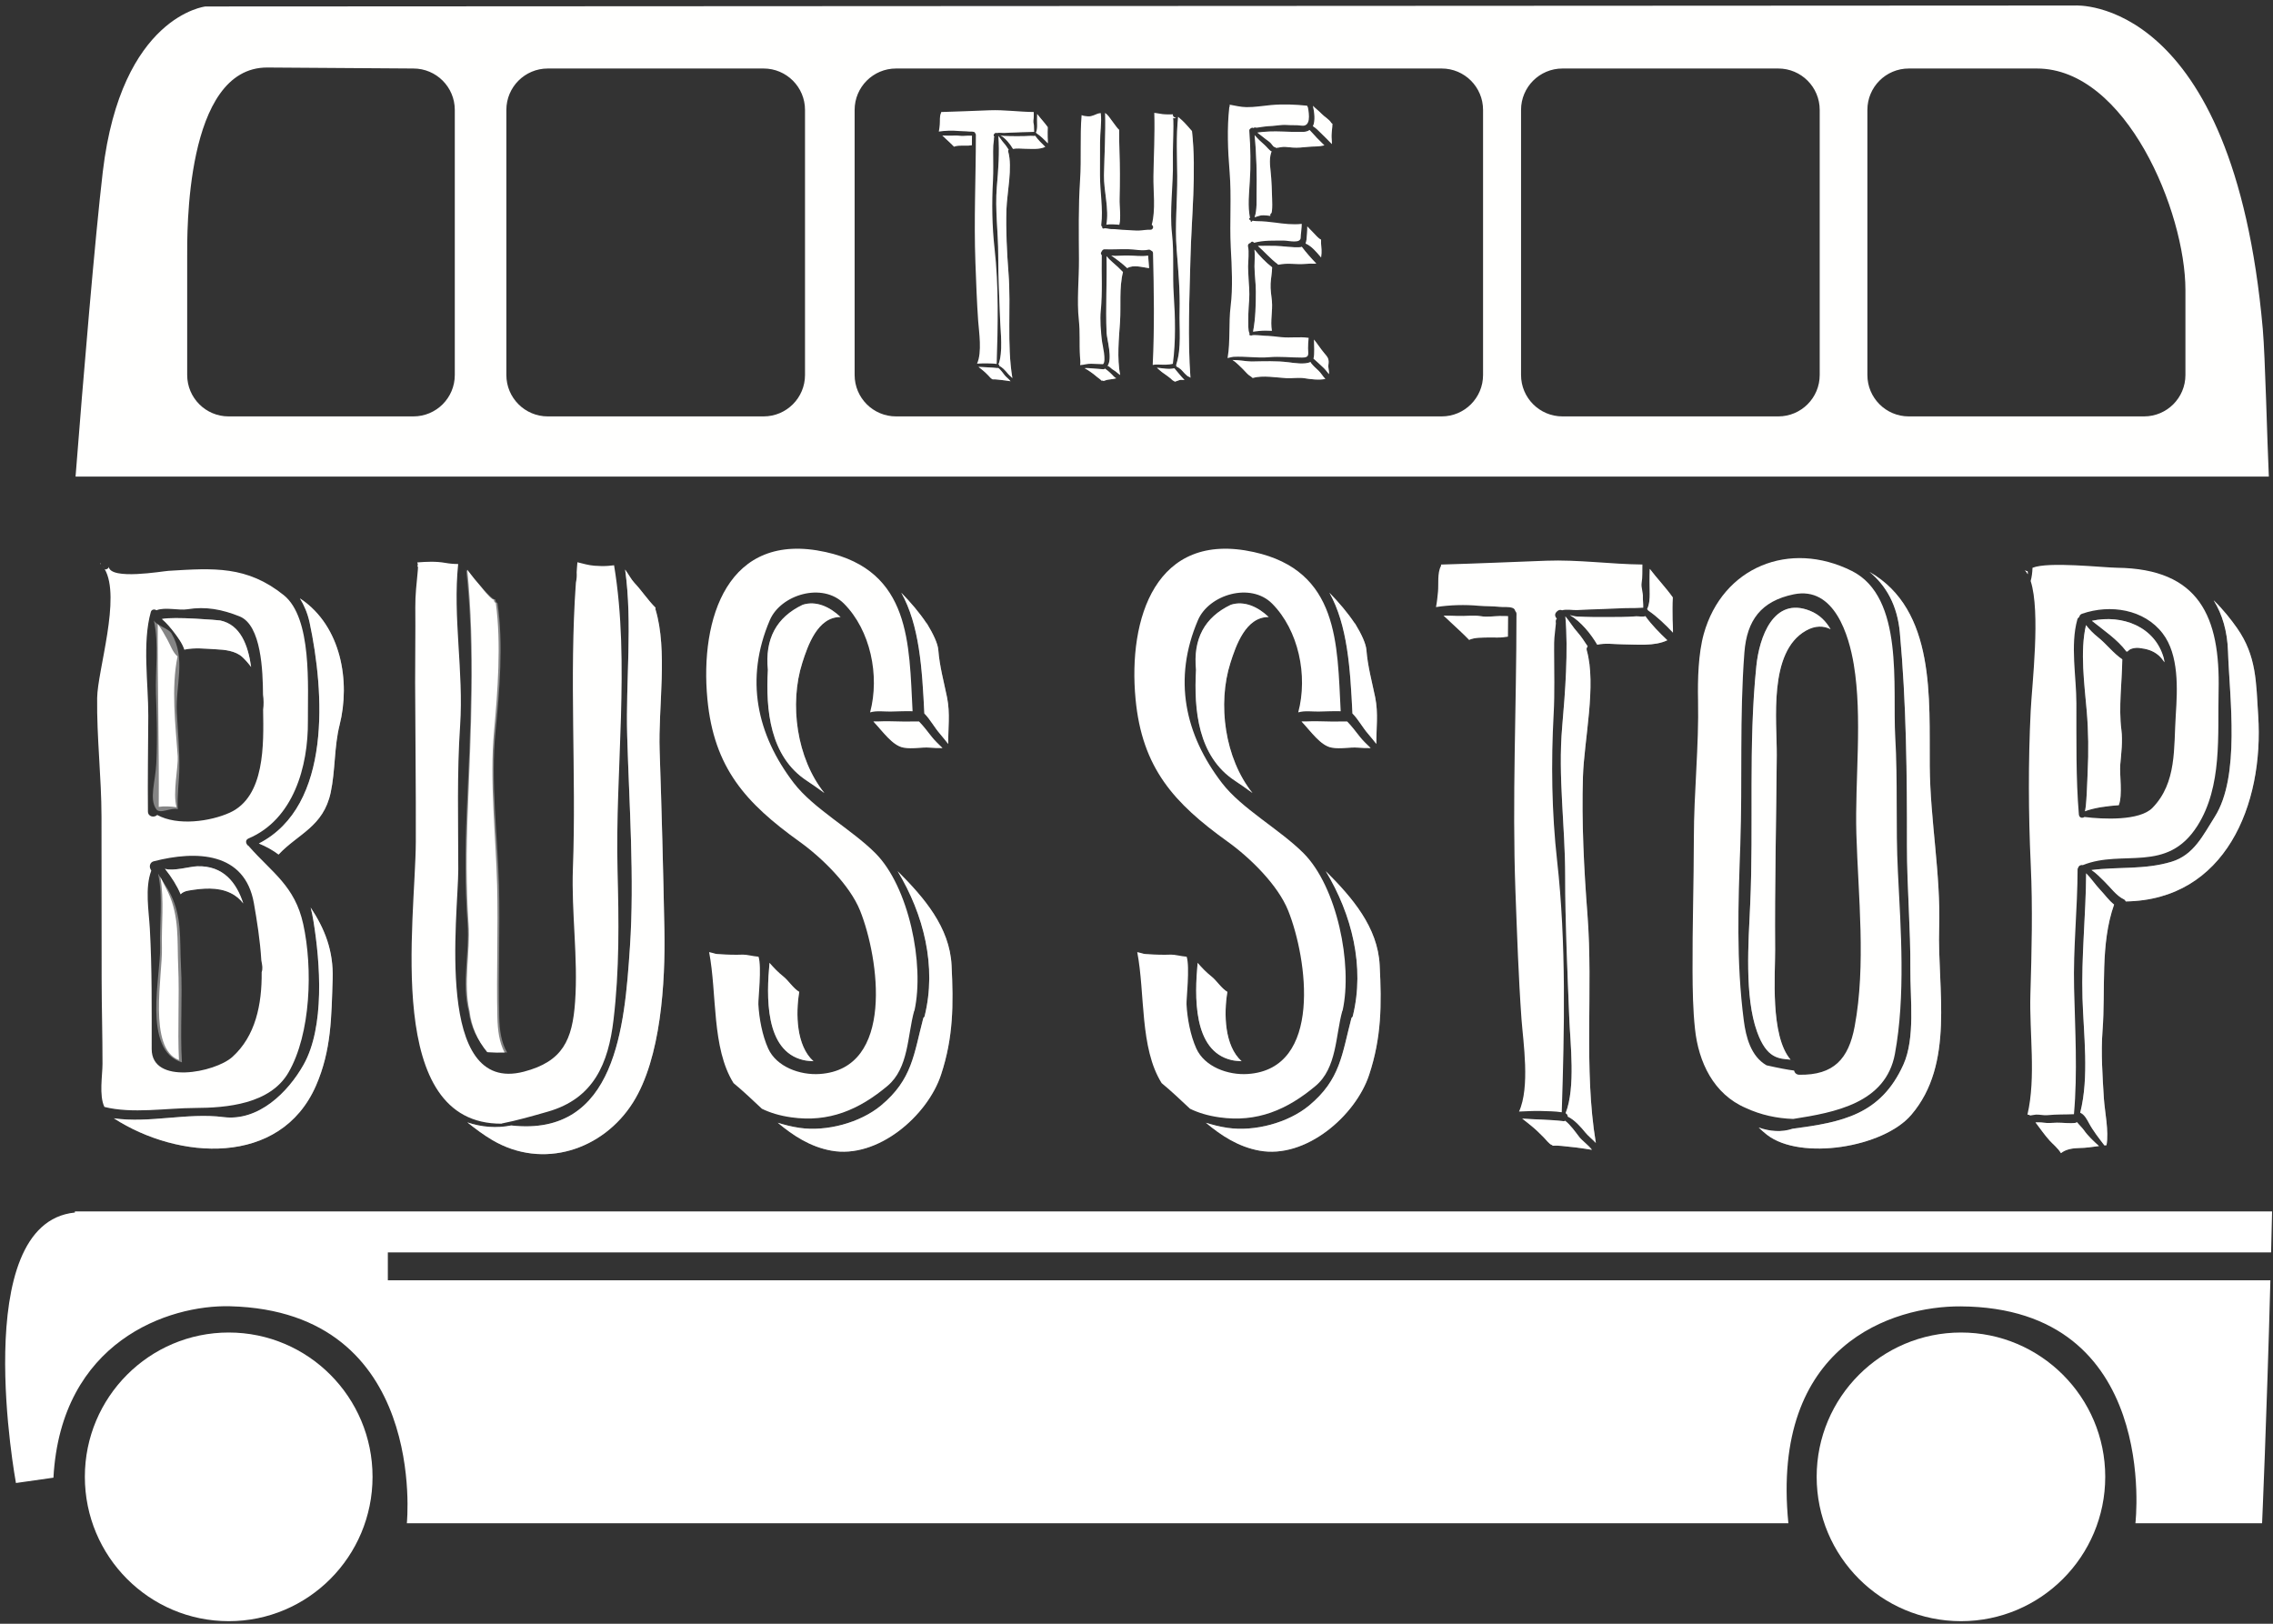 <?xml version="1.0" encoding="UTF-8"?>
<svg width="245px" height="175px" viewBox="0 0 245 175" version="1.1" xmlns="http://www.w3.org/2000/svg" xmlns:xlink="http://www.w3.org/1999/xlink">
    <rect x="0" y="0" width="245" height="175" fill="#333333" stroke="none"/>
    <!-- Generator: Sketch 50.2 (55047) - http://www.bohemiancoding.com/sketch -->
    <title>Group</title>
    <desc>Created with Sketch.</desc>
    <defs></defs>
    <g id="Page-1" stroke="none" stroke-width="1" fill="none" fill-rule="evenodd">
        <g id="The-Bus-Stop,-White-Bus" transform="translate(-107, -65)">
            <g id="Group" transform="translate(107, 65)">
                <path d="M244.719,137.981 C244.317,153.021 243.824,164.168 243.824,164.168 L230.17,164.168 C230.17,164.168 232.91,140.91 211.311,140.796 C204.075,140.758 190.841,144.867 192.764,164.168 L43.853,164.168 C43.853,164.168 46.169,141.331 24.8,140.783 C18.169,140.612 6.569,144.553 5.76,159.258 L1.719,159.832 C1.719,159.832 -3.471,131.833 8.071,130.681 L8.071,130.565 L244.901,130.565 C244.867,132.064 244.833,133.534 244.796,134.981 L41.805,134.981 L41.805,137.981 L244.719,137.981 Z" id="Combined-Shape" fill="#FFFFFF"></path>
                <path d="M127.278,61.589 C127.271,61.592 127.258,61.596 127.251,61.596 C127.266,61.615 127.283,61.629 127.297,61.651 C127.295,61.629 127.271,61.612 127.278,61.589" id="Fill-5" fill="#C0AEC2"></path>
                <path d="M127.321,61.209 C127.291,61.195 127.258,61.199 127.228,61.174 C127.262,61.209 127.291,61.251 127.321,61.287 C127.321,61.261 127.316,61.235 127.321,61.209" id="Fill-6" fill="#C0AEC2"></path>
                <path d="M19.505,104.071 C19.35,101.174 19.689,98.584 18.106,95.859 C17.775,95.299 17.373,94.733 17.034,94.148 C17.598,96.69 17.174,99.551 17.257,102.052 C17.361,105.012 15.276,113.217 19.61,114.496 C19.397,111.011 19.696,107.565 19.505,104.071" id="Fill-8" fill="#FFFFFF" opacity="0.4"></path>
                <path d="M19.057,76.79 C18.903,73.893 20.076,71.002 18.493,68.277 C18.162,67.716 16.925,67.452 16.586,66.868 C17.15,69.41 16.727,72.271 16.811,74.772 C16.862,76.242 16.994,79.394 16.847,82.31 C16.747,84.255 16.057,86.122 16.847,87.216 C17.255,87.783 18.418,86.996 19.163,87.216 C19.073,85.732 19.314,84.243 19.332,82.766 C19.355,80.773 19.167,78.795 19.057,76.79" id="Fill-9" fill="#FFFFFF" opacity="0.4"></path>
                <path d="M235.561,40.415 C235.561,42.88 233.564,44.878 231.1,44.878 L205.741,44.878 C203.276,44.878 201.28,42.88 201.28,40.415 L201.28,11.846 C201.28,9.381 203.276,7.384 205.741,7.384 L219.55,7.384 C229.165,7.384 235.561,22.833 235.561,31.258 L235.561,40.415 Z M196.141,40.415 C196.141,42.88 194.142,44.878 191.679,44.878 L168.411,44.878 C165.949,44.878 163.949,42.88 163.949,40.415 L163.949,11.846 C163.949,9.381 165.949,7.384 168.411,7.384 L191.679,7.384 C194.142,7.384 196.141,9.381 196.141,11.846 L196.141,40.415 Z M159.854,40.415 C159.854,42.88 157.858,44.878 155.396,44.878 L96.58,44.878 C94.117,44.878 92.118,42.88 92.118,40.415 L92.118,11.846 C92.118,9.381 94.117,7.384 96.58,7.384 L155.396,7.384 C157.858,7.384 159.854,9.381 159.854,11.846 L159.854,40.415 Z M86.77,40.415 C86.77,42.88 84.771,44.878 82.308,44.878 L59.041,44.878 C56.578,44.878 54.579,42.88 54.579,40.415 L54.579,11.846 C54.579,9.381 56.578,7.384 59.041,7.384 L82.308,7.384 C84.771,7.384 86.77,9.381 86.77,11.846 L86.77,40.415 Z M49.021,40.415 C49.021,42.88 47.025,44.878 44.561,44.878 L24.636,44.878 C22.175,44.878 20.176,42.88 20.176,40.415 L20.176,27.741 C20.176,25.277 19.896,7.213 28.836,7.277 L44.561,7.384 C47.025,7.384 49.021,9.381 49.021,11.846 L49.021,40.415 Z M243.899,35.457 C240.71,-0.531 223.678,0.594 223.678,0.594 L22.146,0.697 C22.146,0.697 13.076,1.69 11.08,18.507 C10.269,25.367 8.944,41.043 8.144,51.366 L244.552,51.366 C244.372,47.581 244.161,38.424 243.899,35.457 Z" id="Fill-10" fill="#FFFFFE"></path>
                <path d="M40.155,159.161 C40.155,167.756 33.217,174.723 24.656,174.723 C16.088,174.723 9.146,167.756 9.146,159.161 C9.146,150.583 16.088,143.613 24.656,143.613 C33.217,143.613 40.155,150.583 40.155,159.161" id="Fill-11" fill="#FFFFFF"></path>
                <path d="M226.917,159.161 C226.917,167.756 219.951,174.723 211.373,174.723 C202.779,174.723 195.813,167.756 195.813,159.161 C195.813,150.583 202.779,143.613 211.373,143.613 C219.951,143.613 226.917,150.583 226.917,159.161" id="Fill-12" fill="#FFFFFF"></path>
                <path d="M18.783,68.177 C19.166,68.684 19.664,69.356 19.87,70.014 C21,69.774 22.117,69.92 23.284,69.978 C24.217,70.019 25.395,70.141 26.122,70.817 C26.473,71.143 26.786,71.508 27.068,71.887 C26.745,69.542 25.922,67.332 23.74,66.871 C23.569,66.837 18.674,66.427 17.453,66.715 C17.957,67.143 18.397,67.674 18.783,68.177" id="Fill-14" fill="#FFFFFF" opacity="0.4"></path>
                <path d="M32.722,114.749 C31.044,117.724 27.875,120.875 24.079,120.396 C20.193,119.898 16.116,121.08 12.271,120.526 C19.211,125.015 30.213,125.778 34.057,117.013 C35.732,113.179 35.719,109.576 35.856,105.515 C35.958,102.444 34.988,100.081 33.486,97.811 C33.607,98.291 33.711,98.782 33.791,99.298 C34.516,103.744 35.026,110.652 32.722,114.749" id="Fill-15" fill="#FFFFFF" opacity="0.4"></path>
                <path d="M21.259,93.363 C20.427,93.391 18.674,93.925 17.781,93.633 C18.534,94.584 19.086,95.473 19.469,96.382 C19.644,96.195 19.911,96.051 20.338,95.98 C21.812,95.731 23.45,95.573 24.836,96.239 C25.459,96.541 25.887,96.928 26.222,97.367 C25.495,95.135 24.085,93.276 21.259,93.363" id="Fill-16" fill="#FFFFFF" opacity="0.4"></path>
                <path d="M27.903,90.908 C28.699,91.236 29.409,91.629 30.025,92.098 C32.144,89.842 34.851,89.111 35.646,85.411 C36.151,83.046 36.013,80.481 36.602,78.15 C37.788,73.449 36.781,67.518 32.455,64.574 C32.413,64.545 32.373,64.519 32.33,64.493 C32.786,65.243 33.158,66.093 33.376,67.114 C34.943,74.47 35.829,86.839 27.903,90.908" id="Fill-17" fill="#FFFFFF" opacity="0.4"></path>
                <path d="M11.277,61.325 C11.324,61.351 11.366,61.383 11.42,61.366 C11.456,61.349 11.496,61.336 11.529,61.325 C11.628,61.286 11.731,61.195 11.722,61.08 C11.895,62.549 17.497,61.563 18.15,61.523 C23.055,61.221 26.614,60.965 30.577,64.134 C33.669,66.609 33.158,74.053 33.188,77.705 C33.23,82.623 31.627,88.313 26.786,90.367 C26.357,90.545 26.514,91.044 26.847,91.212 C26.856,91.226 26.856,91.245 26.867,91.256 C29.33,94.049 31.788,95.492 32.685,99.599 C33.727,104.341 33.512,111.411 31.098,115.583 C29.117,119.004 24.427,119.401 21.021,119.413 C17.94,119.42 14.252,120.056 11.254,119.301 C10.661,118.083 11.048,115.863 11.048,114.663 C11.051,111.616 10.959,108.566 10.955,105.513 C10.949,99.683 10.946,93.857 10.94,88.026 C10.935,83.757 10.417,79.477 10.472,75.224 C10.51,72.264 13.076,64.37 11.277,61.325 Z M10.879,60.737 C10.875,60.764 10.879,60.79 10.879,60.819 C10.848,60.781 10.82,60.737 10.787,60.703 C10.817,60.729 10.848,60.723 10.879,60.737 Z M11.174,61.121 C11.167,61.145 11.19,61.161 11.194,61.182 C11.18,61.161 11.159,61.15 11.146,61.128 C11.153,61.126 11.167,61.125 11.174,61.121 Z M32.455,64.574 C36.781,67.518 37.788,73.449 36.602,78.15 C36.013,80.481 36.151,83.046 35.646,85.411 C34.851,89.111 32.144,89.842 30.025,92.098 C29.409,91.629 28.699,91.236 27.903,90.908 C35.829,86.839 34.943,74.47 33.376,67.114 C33.158,66.093 32.786,65.243 32.33,64.493 C32.373,64.519 32.413,64.545 32.455,64.574 Z M35.856,105.515 C35.719,109.576 35.732,113.179 34.057,117.013 C30.213,125.778 19.211,125.015 12.271,120.526 C16.116,121.08 20.193,119.898 24.079,120.396 C27.875,120.875 31.044,117.724 32.722,114.749 C35.026,110.652 34.516,103.744 33.791,99.298 C33.711,98.782 33.607,98.291 33.486,97.811 C34.988,100.081 35.958,102.444 35.856,105.515 Z M24.836,96.239 C23.45,95.573 21.812,95.731 20.338,95.98 C19.911,96.051 19.644,96.195 19.469,96.382 C19.086,95.473 18.534,94.584 17.781,93.633 C18.674,93.925 20.427,93.391 21.259,93.363 C24.085,93.276 25.495,95.135 26.222,97.367 C25.887,96.928 25.459,96.541 24.836,96.239 Z M17.453,102.171 C17.388,99.745 17.719,96.969 17.28,94.503 C17.543,95.07 17.858,95.619 18.116,96.163 C19.352,98.806 19.086,101.318 19.207,104.129 C19.356,107.518 19.123,110.863 19.289,114.243 C15.909,113.003 17.534,105.043 17.453,102.171 Z M16.221,93.67 C16.25,93.727 16.28,93.779 16.306,93.835 C15.604,95.707 16.041,98.162 16.149,100.069 C16.393,104.39 16.347,108.737 16.35,113.064 C16.353,116.958 23.171,115.587 25.031,113.926 C27.545,111.672 28.24,108.253 28.204,104.779 C28.338,104.378 28.272,104.061 28.167,103.508 C28.038,101.324 27.687,99.186 27.367,97.346 C26.39,91.799 21.147,91.649 16.566,92.827 C16.188,92.922 16.056,93.344 16.221,93.67 Z M18.049,68.953 C18.393,69.57 18.597,70.278 19.136,70.749 C18.438,74.156 18.916,78.098 19.157,81.526 C19.233,82.566 18.598,85.508 19.03,86.994 C18.382,86.916 17.678,86.864 17.109,86.962 C17.158,80.391 16.979,73.811 17.004,67.243 C17.408,67.779 17.748,68.414 18.049,68.953 Z M23.74,66.871 C25.922,67.332 26.745,69.542 27.068,71.887 C26.786,71.508 26.473,71.143 26.122,70.817 C25.395,70.141 24.217,70.019 23.284,69.978 C22.117,69.92 21,69.774 19.87,70.014 C19.664,69.356 19.166,68.684 18.783,68.177 C18.397,67.674 17.957,67.143 17.453,66.715 C18.674,66.427 23.569,66.837 23.74,66.871 Z M16.945,87.833 C19.138,89.037 22.658,88.537 24.76,87.589 C28.578,85.857 28.42,80.224 28.36,76.485 C28.436,75.942 28.425,75.404 28.348,74.877 C28.333,72.346 28.173,67.374 25.825,66.433 C23.94,65.679 22.184,65.339 20.193,65.665 C19.301,65.815 17.785,65.398 16.859,65.773 C16.668,65.63 16.341,65.664 16.26,65.946 C15.32,69.266 15.995,73.683 15.984,77.133 C15.967,80.574 15.911,84.004 15.945,87.457 C15.951,88.038 16.633,88.151 16.945,87.833 Z" id="Fill-20" fill="#FFFFFE"></path>
                <path d="M204.78,68.183 C205.478,75.739 205.559,83.575 205.545,91.161 C205.543,95.613 205.944,100.069 205.912,104.503 C205.889,107.592 206.453,111.871 205.163,114.737 C202.723,120.146 198.56,120.946 193.215,121.652 C192.034,122.049 190.781,121.948 189.562,121.521 C189.869,121.807 190.175,122.087 190.485,122.324 C194.089,125.085 202.978,123.698 206.006,120.16 C210.735,114.635 208.813,106.6 209.016,100.05 C209.198,94.209 208.048,88.411 208.002,82.578 C207.94,75.34 208.674,65.733 201.51,61.639 C203.295,63.111 204.51,65.22 204.78,68.183" id="Fill-21" fill="#FFFFFF" opacity="0.4"></path>
                <path d="M193,114.203 C190.777,111.603 191.355,104.963 191.337,102.375 C191.284,95.396 191.462,88.411 191.512,81.429 C191.542,77.69 190.572,70.29 194.651,67.972 C195.652,67.402 196.573,67.43 197.313,67.814 C196.81,66.956 196.122,66.238 195.086,65.825 C191.169,64.26 189.627,68.664 189.311,71.783 C188.434,80.279 189.037,88.969 188.647,97.5 C188.465,101.503 188.018,107.421 189.391,111.205 C190.436,114.115 191.744,114.091 193,114.203" id="Fill-22" fill="#FFFFFF" opacity="0.4"></path>
                <path d="M199.602,61.534 C205.278,64.372 203.972,74.073 204.283,79.401 C204.569,84.22 204.321,89.087 204.569,93.925 C204.887,100.233 205.402,107.347 204.246,113.592 C203.251,118.903 197.768,119.892 193.286,120.595 C191.518,120.536 189.813,120.169 188.19,119.42 C184.692,117.924 183.079,114.465 182.7,110.907 C182.476,108.855 182.445,106.735 182.434,104.671 C182.411,99.91 182.569,95.125 182.576,90.348 C182.576,85.377 183.133,80.43 183.027,75.455 C182.98,73.228 183.055,70.433 183.646,68.316 C185.672,61.102 192.898,58.181 199.602,61.534 Z M208.002,82.578 C208.048,88.411 209.198,94.209 209.016,100.05 C208.813,106.6 210.735,114.635 206.006,120.16 C202.978,123.698 194.089,125.085 190.485,122.324 C190.175,122.087 189.869,121.807 189.562,121.521 C190.781,121.948 192.034,122.049 193.215,121.652 C198.56,120.946 202.723,120.146 205.163,114.737 C206.453,111.871 205.889,107.592 205.912,104.503 C205.944,100.069 205.543,95.613 205.545,91.161 C205.559,83.575 205.478,75.739 204.78,68.183 C204.51,65.22 203.295,63.111 201.51,61.639 C208.674,65.733 207.94,75.34 208.002,82.578 Z M188.647,97.5 C189.037,88.969 188.434,80.279 189.311,71.783 C189.627,68.664 191.169,64.26 195.086,65.825 C196.122,66.238 196.81,66.956 197.313,67.814 C196.573,67.43 195.652,67.402 194.651,67.972 C190.572,70.29 191.542,77.69 191.512,81.429 C191.462,88.411 191.284,95.396 191.337,102.375 C191.355,104.963 190.777,111.603 193,114.203 C191.744,114.091 190.436,114.115 189.391,111.205 C188.018,107.421 188.465,101.503 188.647,97.5 Z M193.377,115.379 C193.439,115.621 193.622,115.829 193.949,115.832 C197.648,115.882 199.253,114.146 199.911,110.611 C201.144,104.023 200.291,96.531 200.092,89.874 C199.925,84.031 200.77,77.352 199.813,71.61 C199.297,68.525 197.748,63.149 193.34,64.055 C189.826,64.779 188.29,66.845 188.023,70.33 C187.495,77.239 187.823,84.143 187.585,91.046 C187.358,97.457 187.134,103.62 187.961,110.003 C188.188,111.747 188.717,113.848 190.411,114.815 C191.708,115.108 192.696,115.296 193.377,115.379 Z" id="Fill-25" fill="#FFFFFE"></path>
                <path d="M225.478,66.908 C226.765,67.945 228.217,68.902 229.2,70.218 C229.242,70.212 229.28,70.206 229.324,70.211 C229.431,70.109 229.536,70.006 229.635,69.962 C229.886,69.857 230.263,69.795 230.543,69.829 C231.36,69.922 232.054,70.099 232.685,70.644 C232.931,70.861 233.12,71.121 233.307,71.38 C233.272,71.238 233.267,71.081 233.231,70.946 C232.29,67.529 228.755,66.2 225.478,66.908" id="Fill-26" fill="#FFFFFF" opacity="0.4"></path>
                <path d="M218.548,61.563 C218.441,61.553 218.336,61.533 218.237,61.438 C218.358,61.563 218.47,61.713 218.572,61.884 C218.555,61.781 218.555,61.67 218.548,61.563" id="Fill-27" fill="#C0AEC2"></path>
                <path d="M238.72,88.037 C237.476,89.987 236.481,92.15 234.062,92.877 C231.146,93.758 228.322,93.394 225.438,93.77 C225.941,94.1 226.376,94.565 226.79,94.964 C227.409,95.554 228.13,96.562 228.92,96.92 C229.041,96.973 229.088,97.058 229.131,97.152 C239.842,96.994 244.042,86.741 243.402,77.095 C243.172,73.531 243.237,70.707 241.123,67.689 C240.504,66.806 239.618,65.67 238.601,64.697 C239.538,66.203 240.085,68.042 240.152,70.239 C240.314,75.174 241.499,83.666 238.72,88.037" id="Fill-28" fill="#FFFFFF" opacity="0.4"></path>
                <path d="M226.134,68.678 C225.618,68.264 225.211,67.846 224.844,67.371 C224.181,70.15 224.683,73.85 224.922,76.626 C225.108,78.806 225.134,81.051 225.021,83.231 C225.003,83.561 224.894,87.524 224.691,87.44 C224.694,87.44 224.694,87.44 224.694,87.444 C225.795,87.029 227.172,86.868 228.378,86.779 C228.808,85.674 228.447,83.466 228.534,82.438 C228.64,81.198 228.817,79.877 228.656,78.643 C228.345,76.242 228.724,73.531 228.755,71.061 C227.778,70.398 227.061,69.418 226.134,68.678" id="Fill-29" fill="#FFFFFF" opacity="0.4"></path>
                <path d="M224.617,121.801 C224.442,121.552 224.123,121.26 223.88,120.949 C223.827,120.968 223.773,121.008 223.724,121.005 C223.724,121.008 223.728,121.01 223.728,121.018 C223.044,121.105 222.412,120.993 221.723,120.999 C221.244,121.005 220.749,121.074 220.265,120.999 C220.028,120.959 219.717,120.965 219.399,120.965 C219.907,121.627 220.37,122.317 220.937,122.939 C221.256,123.293 221.85,123.769 222.143,124.282 C222.687,123.843 223.447,123.742 224.139,123.728 C224.844,123.722 225.543,123.607 226.243,123.517 C225.655,122.989 225.043,122.417 224.617,121.801" id="Fill-31" fill="#FFFFFF" opacity="0.4"></path>
                <path d="M226.364,95.888 C225.863,95.362 225.396,94.655 224.859,94.121 C224.832,98.612 224.331,103.072 224.465,107.574 C224.58,111.466 225.201,116.074 224.219,119.924 C224.663,120.089 224.965,120.676 225.161,121.043 C225.605,121.87 226.243,122.681 226.83,123.448 C226.905,123.442 226.979,123.424 227.055,123.424 C227.327,121.923 226.862,119.793 226.771,118.387 C226.626,116.038 226.445,113.431 226.626,111.088 C226.968,106.624 226.357,101.775 227.872,97.49 C227.303,97.047 226.827,96.37 226.364,95.888" id="Fill-32" fill="#FFFFFF" opacity="0.4"></path>
                <path d="M239.137,74.462 C239.024,79.232 239.55,84.751 236.854,89.001 C233.559,94.192 228.817,91.497 224.505,93.237 C224.287,93.193 224.073,93.291 223.995,93.528 C223.989,93.546 223.977,93.558 223.974,93.577 C223.97,93.608 223.938,93.62 223.938,93.658 C223.933,97.936 223.454,102.176 223.561,106.467 C223.666,110.951 223.948,115.605 223.545,120.085 C222.59,120.129 221.646,120.089 220.69,120.19 C220.283,120.234 219.86,120.106 219.452,120.129 C219.375,120.129 219.083,120.19 218.818,120.227 C218.813,120.221 218.813,120.212 218.803,120.206 C218.803,120.21 218.8,120.212 218.8,120.212 C218.728,120.146 218.629,120.134 218.532,120.129 C219.475,116.093 218.728,111.308 218.849,107.202 C218.989,102.538 219.107,97.842 218.887,93.18 C218.635,87.7 218.612,82.109 218.881,76.634 C219.02,73.759 219.966,65.958 218.878,62.619 C219.005,62.155 219.063,61.677 219.077,61.195 C220.793,60.499 226.644,61.171 228.191,61.19 C237.077,61.3 239.323,66.494 239.137,74.462 Z M241.123,67.689 C243.237,70.707 243.172,73.531 243.402,77.095 C244.042,86.741 239.842,96.994 229.131,97.152 C229.088,97.058 229.041,96.973 228.92,96.92 C228.13,96.562 227.409,95.554 226.79,94.964 C226.376,94.565 225.941,94.1 225.438,93.77 C228.322,93.394 231.146,93.758 234.062,92.877 C236.481,92.15 237.476,89.987 238.72,88.037 C241.499,83.666 240.314,75.174 240.152,70.239 C240.085,68.042 239.538,66.203 238.601,64.697 C239.618,65.67 240.504,66.806 241.123,67.689 Z M226.626,111.088 C226.445,113.431 226.626,116.038 226.771,118.387 C226.862,119.793 227.327,121.923 227.055,123.424 C226.979,123.424 226.905,123.442 226.83,123.448 C226.243,122.681 225.605,121.87 225.161,121.043 C224.965,120.676 224.663,120.089 224.219,119.924 C225.201,116.074 224.58,111.466 224.465,107.574 C224.331,103.072 224.832,98.612 224.859,94.121 C225.396,94.655 225.863,95.362 226.364,95.888 C226.827,96.37 227.303,97.047 227.872,97.49 C226.357,101.775 226.968,106.624 226.626,111.088 Z M224.139,123.728 C223.447,123.742 222.687,123.843 222.143,124.282 C221.85,123.769 221.256,123.293 220.937,122.939 C220.37,122.317 219.907,121.627 219.399,120.965 C219.717,120.965 220.028,120.959 220.265,120.999 C220.749,121.074 221.244,121.005 221.723,120.999 C222.412,120.993 223.044,121.105 223.728,121.018 C223.728,121.01 223.724,121.008 223.724,121.005 C223.773,121.008 223.827,120.968 223.88,120.949 C224.123,121.26 224.442,121.552 224.617,121.801 C225.043,122.417 225.655,122.989 226.243,123.517 C225.543,123.607 224.844,123.722 224.139,123.728 Z M218.548,61.563 C218.555,61.67 218.555,61.781 218.572,61.884 C218.47,61.713 218.358,61.563 218.237,61.438 C218.336,61.533 218.441,61.553 218.548,61.563 Z M233.231,70.946 C233.267,71.081 233.272,71.238 233.307,71.38 C233.12,71.121 232.931,70.861 232.685,70.644 C232.054,70.099 231.36,69.922 230.543,69.829 C230.263,69.795 229.886,69.857 229.635,69.962 C229.536,70.006 229.431,70.109 229.324,70.211 C229.28,70.206 229.242,70.212 229.2,70.218 C228.217,68.902 226.765,67.945 225.478,66.908 C228.755,66.2 232.29,67.529 233.231,70.946 Z M228.656,78.643 C228.817,79.877 228.64,81.198 228.534,82.438 C228.447,83.466 228.808,85.674 228.378,86.779 C227.172,86.868 225.795,87.029 224.694,87.444 C224.694,87.44 224.694,87.44 224.691,87.44 C224.894,87.524 225.003,83.561 225.021,83.231 C225.134,81.051 225.108,78.806 224.922,76.626 C224.683,73.85 224.181,70.15 224.844,67.371 C225.211,67.846 225.618,68.264 226.134,68.678 C227.061,69.418 227.778,70.398 228.755,71.061 C228.724,73.531 228.345,76.242 228.656,78.643 Z M224.417,66.148 C224.229,66.212 224.15,66.35 224.113,66.5 C224.023,66.561 223.944,66.64 223.911,66.764 C223.134,69.537 223.809,72.941 223.809,75.801 C223.821,79.731 223.746,83.853 224.075,87.773 C224.11,88.164 224.461,88.205 224.679,88.049 C226.65,88.299 230.627,88.488 232.007,87.066 C234.655,84.349 234.286,80.606 234.522,77.031 C234.699,74.282 234.89,70.584 233.104,68.263 C231.115,65.666 227.465,65.095 224.417,66.148 Z" id="Fill-34" fill="#FFFFFE"></path>
                <path d="M96.753,93.891 C99.564,98.558 100.994,104.161 99.657,109.532 C99.636,109.62 99.567,109.651 99.524,109.711 C98.489,113.64 98.345,116.341 94.947,119.159 C92.692,121.02 89.074,121.978 86.188,121.558 C85.324,121.433 84.557,121.232 83.832,121.005 C85.518,122.411 87.342,123.598 89.59,124.008 C94.59,124.935 99.978,120.254 101.432,115.826 C102.763,111.793 102.778,108.286 102.567,104.042 C102.362,99.931 99.605,96.736 96.753,93.891" id="Fill-35" fill="#FFFFFF" opacity="0.4"></path>
                <path d="M101.305,79.072 C101.616,79.434 101.908,79.809 102.206,80.178 C102.185,78.525 102.431,76.888 102.079,75.154 C101.734,73.463 101.268,71.783 101.138,70.054 C101.088,69.379 100.606,68.342 99.913,67.206 C99.899,67.195 99.881,67.191 99.869,67.174 C99.11,66.029 98.162,64.927 97.145,63.879 C99.098,67.369 99.394,72.002 99.632,76.893 C100.266,77.531 100.708,78.389 101.305,79.072" id="Fill-36" fill="#FFFFFF" opacity="0.4"></path>
                <path d="M86.609,114.253 C86.995,114.34 87.333,114.351 87.681,114.374 C85.831,112.711 85.75,109.274 86.148,106.902 C85.487,106.51 84.995,105.678 84.401,105.214 C83.856,104.782 83.391,104.292 82.943,103.775 C82.619,107.288 82.389,113.289 86.609,114.253" id="Fill-38" fill="#FFFFFF" opacity="0.4"></path>
                <path d="M99.06,77.766 C97.953,77.779 96.822,77.779 95.709,77.738 C95.254,77.724 94.682,77.779 94.142,77.762 C95.158,78.831 96.2,80.371 97.396,80.576 C98.376,80.75 99.271,80.506 100.235,80.576 C100.677,80.606 101.138,80.635 101.585,80.62 C101.174,80.22 100.752,79.823 100.412,79.391 C100.021,78.896 99.545,78.258 99.06,77.766" id="Fill-39" fill="#FFFFFF" opacity="0.4"></path>
                <path d="M86.522,65.18 C83.683,66.529 82.433,68.867 82.766,72.189 C82.529,76.479 82.967,81.526 86.972,84.148 C87.579,84.547 88.216,84.998 88.856,85.466 C85.862,81.733 85.061,75.866 86.48,71.424 C87.072,69.568 88.128,66.5 90.573,66.5 C90.585,66.5 90.591,66.503 90.601,66.503 C89.463,65.412 87.973,64.712 86.522,65.18" id="Fill-40" fill="#FFFFFF" opacity="0.4"></path>
                <path d="M101.432,115.826 C99.978,120.254 94.59,124.935 89.59,124.008 C87.342,123.598 85.518,122.411 83.832,121.005 C84.557,121.232 85.324,121.433 86.188,121.558 C89.074,121.978 92.692,121.02 94.947,119.159 C98.345,116.341 98.489,113.64 99.524,109.711 C99.567,109.651 99.636,109.62 99.657,109.532 C100.994,104.161 99.564,98.558 96.753,93.891 C99.605,96.736 102.362,99.931 102.567,104.042 C102.778,108.286 102.763,111.793 101.432,115.826 Z M79.066,116.733 C76.693,112.947 77.297,107.104 76.433,102.613 C76.653,102.671 76.924,102.724 76.97,102.746 C77.16,102.832 77.406,102.817 77.602,102.832 C78.426,102.897 79.25,102.917 80.076,102.885 C80.512,102.876 81.165,103.066 81.761,103.109 C82.122,104.222 81.718,107.715 81.743,108.233 C81.826,109.766 82.162,111.588 82.8,113.003 C83.701,114.987 86.232,115.893 88.347,115.751 C96.467,115.21 94.761,103.297 92.711,98.156 C91.592,95.365 88.555,92.414 86.183,90.716 C80.393,86.558 76.951,82.78 76.246,75.326 C75.432,66.7 78.397,57.159 89,59.497 C98.195,61.523 97.982,69.392 98.364,76.654 C97.575,76.631 96.791,76.673 95.982,76.69 C95.335,76.701 94.469,76.57 93.785,76.779 C94.845,72.792 93.818,67.924 90.971,65.058 C88.648,62.718 84.152,64.085 82.977,66.836 C80.263,73.184 81.557,79.158 85.561,84.387 C87.675,87.149 91.801,89.388 94.354,91.949 C97.963,95.56 99.67,103.93 98.566,108.923 C98.557,108.942 98.538,108.948 98.532,108.966 C97.798,111.64 97.959,115.1 95.66,117.035 C92.606,119.6 89.342,121.005 85.281,120.421 C84.046,120.247 83.009,119.929 82.122,119.497 C81.115,118.552 80.114,117.597 79.066,116.733 Z M82.943,103.775 C83.391,104.292 83.856,104.782 84.401,105.214 C84.995,105.678 85.487,106.51 86.148,106.902 C85.75,109.274 85.831,112.711 87.681,114.374 C87.333,114.351 86.995,114.34 86.609,114.253 C82.389,113.289 82.619,107.288 82.943,103.775 Z M99.869,67.174 C99.881,67.191 99.899,67.195 99.913,67.206 C100.606,68.342 101.088,69.379 101.138,70.054 C101.268,71.783 101.734,73.463 102.079,75.154 C102.431,76.888 102.185,78.525 102.206,80.178 C101.908,79.809 101.616,79.434 101.305,79.072 C100.708,78.389 100.266,77.531 99.632,76.893 C99.394,72.002 99.098,67.369 97.145,63.879 C98.162,64.927 99.11,66.029 99.869,67.174 Z M100.235,80.576 C99.271,80.506 98.376,80.75 97.396,80.576 C96.2,80.371 95.158,78.831 94.142,77.762 C94.682,77.779 95.254,77.724 95.709,77.738 C96.822,77.779 97.953,77.779 99.06,77.766 C99.545,78.258 100.021,78.896 100.412,79.391 C100.752,79.823 101.174,80.22 101.585,80.62 C101.138,80.635 100.677,80.606 100.235,80.576 Z M90.573,66.5 C88.128,66.5 87.072,69.568 86.48,71.424 C85.061,75.866 85.862,81.733 88.856,85.466 C88.216,84.998 87.579,84.547 86.972,84.148 C82.967,81.526 82.529,76.479 82.766,72.189 C82.433,68.867 83.683,66.529 86.522,65.18 C87.973,64.712 89.463,65.412 90.601,66.503 C90.591,66.503 90.585,66.5 90.573,66.5 Z" id="Fill-41" fill="#FFFFFE"></path>
                <path d="M142.901,93.891 C145.709,98.558 147.139,104.161 145.809,109.532 C145.784,109.62 145.715,109.651 145.671,109.711 C144.636,113.64 144.495,116.341 141.095,119.159 C138.838,121.02 135.225,121.978 132.333,121.558 C131.468,121.433 130.704,121.232 129.979,121.005 C131.662,122.411 133.49,123.598 135.734,124.008 C140.734,124.935 146.126,120.254 147.58,115.826 C148.911,111.793 148.93,108.286 148.712,104.042 C148.514,99.931 145.752,96.736 142.901,93.891" id="Fill-42" fill="#FFFFFF" opacity="0.4"></path>
                <path d="M147.449,79.072 C147.764,79.434 148.057,79.809 148.354,80.178 C148.333,78.525 148.581,76.888 148.228,75.154 C147.879,73.463 147.415,71.783 147.282,70.054 C147.232,69.379 146.754,68.342 146.061,67.206 C146.045,67.195 146.026,67.191 146.017,67.174 C145.254,66.029 144.31,64.927 143.293,63.879 C145.242,67.369 145.54,72.002 145.776,76.893 C146.412,77.531 146.855,78.389 147.449,79.072" id="Fill-43" fill="#FFFFFF" opacity="0.4"></path>
                <path d="M132.757,114.253 C133.142,114.34 133.478,114.351 133.829,114.374 C131.979,112.711 131.898,109.274 132.296,106.902 C131.631,106.51 131.146,105.678 130.548,105.214 C130.001,104.782 129.536,104.292 129.088,103.775 C128.768,107.288 128.537,113.289 132.757,114.253" id="Fill-45" fill="#FFFFFF" opacity="0.4"></path>
                <path d="M145.208,77.766 C144.104,77.779 142.966,77.779 141.856,77.738 C141.402,77.724 140.827,77.779 140.292,77.762 C141.307,78.831 142.344,80.371 143.545,80.576 C144.524,80.75 145.423,80.506 146.384,80.576 C146.827,80.606 147.282,80.635 147.735,80.62 C147.319,80.22 146.899,79.823 146.561,79.391 C146.168,78.896 145.693,78.258 145.208,77.766" id="Fill-46" fill="#FFFFFF" opacity="0.4"></path>
                <path d="M132.669,65.18 C129.833,66.529 128.583,68.867 128.914,72.189 C128.677,76.479 129.113,81.526 133.116,84.148 C133.727,84.547 134.363,84.998 135,85.466 C132.01,81.733 131.208,75.866 132.628,71.424 C133.22,69.568 134.273,66.5 136.72,66.5 C136.729,66.5 136.735,66.503 136.749,66.503 C135.61,65.412 134.125,64.712 132.669,65.18" id="Fill-47" fill="#FFFFFF" opacity="0.4"></path>
                <path d="M147.58,115.826 C146.126,120.254 140.734,124.935 135.734,124.008 C133.49,123.598 131.662,122.411 129.979,121.005 C130.704,121.232 131.468,121.433 132.333,121.558 C135.225,121.978 138.838,121.02 141.095,119.159 C144.495,116.341 144.636,113.64 145.671,109.711 C145.715,109.651 145.784,109.62 145.809,109.532 C147.139,104.161 145.709,98.558 142.901,93.891 C145.752,96.736 148.514,99.931 148.712,104.042 C148.93,108.286 148.911,111.793 147.58,115.826 Z M125.21,116.733 C122.838,112.947 123.441,107.104 122.58,102.613 C122.801,102.671 123.068,102.724 123.118,102.746 C123.305,102.832 123.554,102.817 123.746,102.832 C124.574,102.897 125.394,102.917 126.222,102.885 C126.656,102.876 127.313,103.066 127.907,103.109 C128.27,104.222 127.863,107.715 127.891,108.233 C127.974,109.766 128.31,111.588 128.948,113.003 C129.849,114.987 132.38,115.893 134.491,115.751 C142.615,115.21 140.909,103.297 138.855,98.156 C137.743,95.365 134.703,92.414 132.331,90.716 C126.539,86.558 123.099,82.78 122.397,75.326 C121.58,66.7 124.542,57.159 135.145,59.497 C144.341,61.523 144.13,69.392 144.509,76.654 C143.722,76.631 142.936,76.673 142.13,76.69 C141.479,76.701 140.615,76.57 139.932,76.779 C140.992,72.792 139.964,67.924 137.121,65.058 C134.795,62.718 130.3,64.085 129.125,66.836 C126.408,73.184 127.701,79.158 131.712,84.387 C133.825,87.149 137.945,89.388 140.501,91.949 C144.11,95.56 145.817,103.93 144.714,108.923 C144.704,108.942 144.686,108.948 144.68,108.966 C143.946,111.64 144.104,115.1 141.804,117.035 C138.75,119.6 135.489,121.005 131.426,120.421 C130.194,120.247 129.156,119.929 128.27,119.497 C127.259,118.552 126.259,117.597 125.21,116.733 Z M129.088,103.775 C129.536,104.292 130.001,104.782 130.548,105.214 C131.146,105.678 131.631,106.51 132.296,106.902 C131.898,109.274 131.979,112.711 133.829,114.374 C133.478,114.351 133.142,114.34 132.757,114.253 C128.537,113.289 128.768,107.288 129.088,103.775 Z M146.017,67.174 C146.026,67.191 146.045,67.195 146.061,67.206 C146.754,68.342 147.232,69.379 147.282,70.054 C147.415,71.783 147.879,73.463 148.228,75.154 C148.581,76.888 148.333,78.525 148.354,80.178 C148.057,79.809 147.764,79.434 147.449,79.072 C146.855,78.389 146.412,77.531 145.776,76.893 C145.54,72.002 145.242,67.369 143.293,63.879 C144.31,64.927 145.254,66.029 146.017,67.174 Z M146.384,80.576 C145.423,80.506 144.524,80.75 143.545,80.576 C142.344,80.371 141.307,78.831 140.292,77.762 C140.827,77.779 141.402,77.724 141.856,77.738 C142.966,77.779 144.104,77.779 145.208,77.766 C145.693,78.258 146.168,78.896 146.561,79.391 C146.899,79.823 147.319,80.22 147.735,80.62 C147.282,80.635 146.827,80.606 146.384,80.576 Z M136.72,66.5 C134.273,66.5 133.22,69.568 132.628,71.424 C131.208,75.866 132.01,81.733 135,85.466 C134.363,84.998 133.727,84.547 133.116,84.148 C129.113,81.526 128.677,76.479 128.914,72.189 C128.583,68.867 129.833,66.529 132.669,65.18 C134.125,64.712 135.61,65.412 136.749,66.503 C136.735,66.503 136.729,66.5 136.72,66.5 Z" id="Fill-48" fill="#FFFFFF"></path>
                <path d="M176.313,66.427 C175.338,66.505 174.303,66.503 173.323,66.505 C172.217,66.513 171.128,66.505 170.021,66.448 C169.751,66.438 169.483,66.364 169.213,66.293 C170.426,67.008 171.489,68.335 172.161,69.483 C173.053,69.281 174.076,69.443 174.952,69.446 C176.423,69.452 178.332,69.674 179.716,69.003 C178.88,68.208 178.027,67.353 177.353,66.409 C177.03,66.514 176.647,66.402 176.313,66.427" id="Fill-50" fill="#FFFFFF" opacity="0.4"></path>
                <path d="M180.324,68.181 C180.334,67.628 180.284,66.993 180.282,66.782 C180.272,65.991 180.257,65.171 180.307,64.386 C179.541,63.315 178.624,62.361 177.825,61.312 C177.787,62.214 177.801,63.118 177.819,64.008 C177.825,64.487 177.781,65.16 177.539,65.652 C177.589,65.695 177.626,65.738 177.658,65.799 C178.63,66.459 179.51,67.321 180.324,68.181" id="Fill-51" fill="#FFFFFF" opacity="0.4"></path>
                <path d="M177.102,65.533 C177.107,65.531 177.116,65.531 177.122,65.529 C177.122,65.523 177.122,65.519 177.122,65.518 C177.116,65.519 177.104,65.529 177.102,65.533" id="Fill-52" fill="#C0AEC2"></path>
                <path d="M171.11,98.608 C170.73,93.686 170.469,88.605 170.622,83.675 C170.749,79.757 172.096,73.82 171.029,70.083 C170.979,69.901 171.041,69.769 171.132,69.664 C170.78,69.136 170.444,68.596 170.027,68.133 C169.552,67.614 169.182,66.966 168.725,66.428 C169.051,70.171 168.707,74.61 168.383,78.335 C167.92,83.713 168.709,89.051 168.707,94.417 C168.703,99.484 168.951,104.62 169.146,109.689 C169.251,112.449 169.848,117.21 168.753,119.973 C168.903,120.048 168.979,120.184 168.989,120.346 C169.704,120.673 170.429,121.497 170.86,122.034 C171.172,122.421 171.633,122.778 172.011,123.181 C170.681,115.148 171.731,106.704 171.11,98.608" id="Fill-53" fill="#FFFFFF" opacity="0.4"></path>
                <path d="M162.243,68.646 C162.354,68.629 162.441,68.614 162.528,68.614 C162.532,67.879 162.545,67.141 162.545,66.404 C162.255,66.399 161.819,66.388 161.652,66.393 C160.993,66.409 160.274,66.522 159.625,66.414 C158.786,66.273 157.964,66.427 157.125,66.388 C156.615,66.364 156.104,66.35 155.599,66.35 C155.868,66.578 156.118,66.831 156.379,67.075 C157.038,67.694 157.71,68.295 158.337,68.945 C158.344,68.951 158.341,68.957 158.344,68.966 C158.975,68.679 159.749,68.729 160.421,68.704 C161.023,68.682 161.646,68.764 162.243,68.646" id="Fill-54" fill="#FFFFFF" opacity="0.4"></path>
                <path d="M170.215,122.528 C169.859,122.065 169.257,121.205 168.697,120.79 C168.647,120.806 168.609,120.849 168.544,120.838 C167.062,120.657 165.561,120.669 164.074,120.557 C164.476,120.862 164.869,121.185 165.246,121.497 C165.657,121.833 166.014,122.217 166.393,122.582 C166.596,122.778 166.996,123.325 167.28,123.406 C167.322,123.424 167.345,123.456 167.376,123.48 C168.001,123.43 168.673,123.554 169.263,123.604 C170.046,123.673 170.811,123.805 171.589,123.921 C171.228,123.43 170.519,122.929 170.215,122.528" id="Fill-55" fill="#FFFFFF" opacity="0.4"></path>
                <path d="M158.337,68.945 C157.71,68.295 157.038,67.694 156.379,67.075 C156.118,66.831 155.868,66.578 155.599,66.35 C156.104,66.35 156.615,66.364 157.125,66.388 C157.964,66.427 158.786,66.273 159.625,66.414 C160.274,66.522 160.993,66.409 161.652,66.393 C161.819,66.388 162.255,66.399 162.545,66.404 C162.545,67.141 162.532,67.879 162.528,68.614 C162.441,68.614 162.354,68.629 162.243,68.646 C161.646,68.764 161.023,68.682 160.421,68.704 C159.749,68.729 158.975,68.679 158.344,68.966 C158.341,68.957 158.344,68.951 158.337,68.945 Z M154.781,65.429 C154.887,64.879 154.948,64.322 154.998,63.757 C155.073,62.959 154.912,61.763 155.304,61.026 C155.34,60.962 155.321,60.909 155.321,60.846 C159.108,60.737 162.883,60.575 166.67,60.431 C170.084,60.302 173.59,60.805 177.03,60.841 C177.017,61.508 177.054,62.175 176.949,62.828 C176.874,63.321 177.122,63.856 177.082,64.374 C177.066,64.618 177.144,65.103 177.122,65.495 C177.104,65.494 177.082,65.494 176.992,65.502 C176.55,65.535 176.103,65.538 175.664,65.538 C174.76,65.534 173.87,65.614 172.97,65.634 C171.986,65.652 171.004,65.71 170.021,65.752 C169.512,65.779 168.884,65.635 168.377,65.773 C168.212,65.702 168.01,65.718 167.845,65.878 C167.823,65.901 167.802,65.923 167.777,65.944 C167.531,66.183 167.614,66.488 167.808,66.668 C167.702,66.759 167.664,66.927 167.705,67.186 C167.543,68.765 167.509,68.717 167.516,70.091 C167.516,72.363 167.591,74.652 167.466,76.916 C167.18,82.172 167.251,87.562 167.839,92.794 C168.83,101.58 168.623,111.018 168.337,119.874 C167.578,119.761 166.825,119.761 166.055,119.737 C165.265,119.717 164.509,119.774 163.732,119.799 C164.935,117.159 164.184,112.337 163.996,109.825 C163.669,105.243 163.518,100.606 163.343,96.018 C162.983,86.109 163.455,76.217 163.455,66.31 C163.455,66.31 163.455,66.31 163.458,66.306 C163.458,66.262 163.458,66.217 163.458,66.171 C163.458,66.034 163.399,65.934 163.325,65.861 C163.294,65.721 163.219,65.592 163.051,65.529 C162.634,65.362 162.094,65.463 161.652,65.408 C160.915,65.318 160.156,65.362 159.42,65.292 C157.908,65.152 156.285,65.194 154.781,65.429 Z M177.102,65.533 C177.104,65.529 177.116,65.519 177.122,65.518 C177.122,65.519 177.122,65.523 177.122,65.529 C177.116,65.531 177.107,65.531 177.102,65.533 Z M177.353,66.409 C178.027,67.353 178.88,68.208 179.716,69.003 C178.332,69.674 176.423,69.452 174.952,69.446 C174.076,69.443 173.053,69.281 172.161,69.483 C171.489,68.335 170.426,67.008 169.213,66.293 C169.483,66.364 169.751,66.438 170.021,66.448 C171.128,66.505 172.217,66.513 173.323,66.505 C174.303,66.503 175.338,66.505 176.313,66.427 C176.647,66.402 177.03,66.514 177.353,66.409 Z M177.819,64.008 C177.801,63.118 177.787,62.214 177.825,61.312 C178.624,62.361 179.541,63.315 180.307,64.386 C180.257,65.171 180.272,65.991 180.282,66.782 C180.284,66.993 180.334,67.628 180.324,68.181 C179.51,67.321 178.63,66.459 177.658,65.799 C177.626,65.738 177.589,65.695 177.539,65.652 C177.781,65.16 177.825,64.487 177.819,64.008 Z M172.011,123.181 C171.633,122.778 171.172,122.421 170.86,122.034 C170.429,121.497 169.704,120.673 168.989,120.346 C168.979,120.184 168.903,120.048 168.753,119.973 C169.848,117.21 169.251,112.449 169.146,109.689 C168.951,104.62 168.703,99.484 168.707,94.417 C168.709,89.051 167.92,83.713 168.383,78.335 C168.707,74.61 169.051,70.171 168.725,66.428 C169.182,66.966 169.552,67.614 170.027,68.133 C170.444,68.596 170.78,69.136 171.132,69.664 C171.041,69.769 170.979,69.901 171.029,70.083 C172.096,73.82 170.749,79.757 170.622,83.675 C170.469,88.605 170.73,93.686 171.11,98.608 C171.731,106.704 170.681,115.148 172.011,123.181 Z M169.263,123.604 C168.673,123.554 168.001,123.43 167.376,123.48 C167.345,123.456 167.322,123.424 167.28,123.406 C166.996,123.325 166.596,122.778 166.393,122.582 C166.014,122.217 165.657,121.833 165.246,121.497 C164.869,121.185 164.476,120.862 164.074,120.557 C165.561,120.669 167.062,120.657 168.544,120.838 C168.609,120.849 168.647,120.806 168.697,120.79 C169.257,121.205 169.859,122.065 170.215,122.528 C170.519,122.929 171.228,123.43 171.589,123.921 C170.811,123.805 170.046,123.673 169.263,123.604 Z" id="Fill-56" fill="#FFFFFE"></path>
                <path d="M68.238,118.809 C71.244,114.032 71.722,105.889 71.613,100.187 C71.486,93.733 71.321,87.317 71.1,80.861 C70.942,76.231 71.996,70.091 70.65,65.669 C70.627,65.604 70.668,65.567 70.668,65.507 C69.829,64.674 69.188,63.674 68.38,62.819 C68.029,62.444 67.733,61.859 67.379,61.383 C68.196,67.211 67.435,73.419 67.603,79.278 C67.814,86.655 68.396,94.709 67.898,102.077 C67.329,110.549 66.427,122.569 55.098,121.298 C53.568,121.608 51.906,121.491 50.374,120.965 C51.235,121.652 52.116,122.311 53.057,122.868 C58.509,126.091 65.009,123.946 68.238,118.809" id="Fill-57" fill="#FFFFFF" opacity="0.4"></path>
                <path d="M50.523,109.002 C50.734,110.633 51.434,112.101 52.609,113.398 C53.342,113.438 54.013,113.45 54.656,113.431 C54.03,112.349 53.845,111.038 53.812,109.632 C53.689,104.882 53.914,100.124 53.783,95.386 C53.625,89.987 52.876,84.228 53.412,78.832 C53.845,74.511 54.278,69.328 53.625,65.008 C53.468,64.913 53.359,64.77 53.402,64.568 C53.343,64.865 52.334,63.771 52.252,63.672 C51.875,63.232 51.473,62.814 51.086,62.384 C50.798,62.065 50.535,61.728 50.25,61.402 C51.188,69.982 50.68,78.895 50.304,87.498 C50.13,91.487 50.105,95.6 50.397,99.578 C50.625,102.68 49.738,105.921 50.523,109.002" id="Fill-58" fill="#FFFFFF" opacity="0.4"></path>
                <path d="M53.057,122.868 C52.116,122.311 51.235,121.652 50.374,120.965 C51.906,121.491 53.568,121.608 55.098,121.298 C66.427,122.569 67.329,110.549 67.898,102.077 C68.396,94.709 67.814,86.655 67.603,79.278 C67.435,73.419 68.196,67.211 67.379,61.383 C67.733,61.859 68.029,62.444 68.38,62.819 C69.188,63.674 69.829,64.674 70.668,65.507 C70.668,65.567 70.627,65.604 70.65,65.669 C71.996,70.091 70.942,76.231 71.1,80.861 C71.321,87.317 71.486,93.733 71.613,100.187 C71.722,105.889 71.244,114.032 68.238,118.809 C65.009,123.946 58.509,126.091 53.057,122.868 Z M44.819,90.729 C44.841,85 44.76,79.284 44.745,73.557 C44.74,70.855 44.789,68.159 44.764,65.455 C44.753,64.131 44.905,62.86 45.029,61.534 C45.075,61.052 45.05,60.994 44.979,61.065 C45.021,60.97 45.056,60.862 45.013,60.727 C44.999,60.691 44.984,60.652 44.975,60.615 C45.979,60.537 46.984,60.487 47.986,60.663 C48.428,60.741 48.91,60.79 49.386,60.786 C48.791,66.498 49.986,72.412 49.597,78.164 C49.247,83.345 49.397,88.51 49.397,93.701 C49.397,98.573 46.772,118.033 56.465,115.5 C60.67,114.401 61.702,112.075 61.988,107.96 C62.324,103.258 61.577,98.352 61.751,93.589 C62.131,83.352 61.341,73.015 62.074,62.786 C62.162,62.412 62.18,62.051 62.156,61.681 C62.184,61.32 62.199,60.955 62.237,60.596 C62.833,60.746 63.434,60.919 64.058,60.971 C64.55,61.009 65.053,61.024 65.545,60.988 C65.7,60.98 65.955,60.94 66.194,60.922 C66.2,60.929 66.191,60.93 66.191,60.936 C67.944,71.473 66.285,83.153 66.565,93.8 C66.705,99.266 66.776,104.484 66.129,109.918 C65.576,114.606 64.002,118.394 59.053,119.808 C57.418,120.275 55.754,120.757 54.093,121.084 C54.078,121.086 54.101,121.098 54.093,121.105 C41.304,121.211 44.783,99.292 44.819,90.729 Z M50.418,87.498 C50.758,78.895 51.224,69.982 50.369,61.402 C50.63,61.728 50.87,62.065 51.131,62.384 C51.482,62.814 51.851,63.232 52.192,63.672 C52.269,63.771 53.188,64.865 53.238,64.568 C53.202,64.77 53.301,64.913 53.445,65.008 C54.04,69.328 53.646,74.511 53.25,78.832 C52.764,84.228 53.445,89.987 53.584,95.386 C53.706,100.124 53.503,104.882 53.612,109.632 C53.646,111.038 53.815,112.349 54.387,113.431 C53.799,113.45 53.186,113.438 52.518,113.398 C51.449,112.101 50.811,110.633 50.618,109.002 C49.903,105.921 50.709,102.68 50.503,99.578 C50.236,95.6 50.258,91.487 50.418,87.498 Z" id="Fill-60" fill="#FFFFFE"></path>
                <path d="M142.407,14.372 C142.799,14.748 143.178,15.138 143.56,15.527 C143.569,15.214 143.514,14.876 143.523,14.594 C143.532,14.198 143.613,13.755 143.616,13.334 C143.575,13.315 143.532,13.301 143.501,13.252 C143.246,12.833 142.761,12.6 142.438,12.254 C142.14,11.934 141.8,11.706 141.521,11.406 C141.673,12.107 141.798,13.009 141.518,13.604 C141.854,13.802 142.121,14.094 142.407,14.372" id="Fill-62" fill-opacity="0.4" fill="#FFFFFF"></path>
                <path d="M137.103,20.995 C137.09,20.378 137.054,19.758 137.016,19.143 C136.96,18.264 136.724,17.241 137.034,16.388 C137.04,16.369 137.06,16.355 137.071,16.339 C136.77,16.174 136.543,15.826 136.295,15.615 C135.915,15.294 135.554,14.945 135.231,14.566 C135.439,16.664 135.486,18.837 135.442,20.938 C135.431,21.45 135.511,22.674 135.228,23.415 C135.548,23.32 135.871,23.177 136.213,23.199 C136.456,23.211 136.692,23.237 136.931,23.265 C136.898,23.174 136.91,23.051 137.01,22.992 C137.202,22.869 137.103,21.242 137.103,20.995" id="Fill-64" fill-opacity="0.4" fill="#FFFFFF"></path>
                <path d="M135.219,26.9 C135.277,27.494 135.219,28.179 135.219,28.722 C135.225,29.62 135.365,30.522 135.365,31.424 C135.368,32.829 135.331,34.358 135.063,35.745 C135.237,35.705 135.431,35.706 135.648,35.678 C136.132,35.615 136.612,35.623 137.094,35.65 C136.904,34.613 137.19,33.513 137.097,32.463 C137.04,31.842 136.919,31.201 136.954,30.574 C136.99,29.989 137.103,29.397 137.121,28.812 C136.425,28.273 135.778,27.596 135.219,26.9" id="Fill-65" fill-opacity="0.4" fill="#FFFFFF"></path>
                <path d="M138.896,39.046 C137.598,38.882 136.22,38.94 134.908,38.962 C134.428,38.968 133.521,38.789 132.849,38.8 C133.104,38.957 133.335,39.166 133.527,39.351 C133.823,39.643 134.134,39.926 134.407,40.241 C134.591,40.45 134.82,40.541 135.02,40.733 C136.132,40.418 137.612,40.702 138.688,40.756 C139.311,40.785 140.006,40.665 140.622,40.766 C141.207,40.863 142.151,40.987 142.854,40.84 C142.584,40.566 142.385,40.194 142.107,39.937 C141.835,39.689 141.561,39.439 141.328,39.148 C141.293,39.106 141.281,39.057 141.257,39.011 C140.655,39.32 139.449,39.113 138.896,39.046" id="Fill-66" fill-opacity="0.4" fill="#FFFFFF"></path>
                <path d="M142.397,27.747 C142.413,27.58 142.432,27.416 142.441,27.283 C142.473,26.794 142.357,26.316 142.394,25.832 C142.08,25.687 141.788,25.301 141.593,25.114 C141.356,24.885 141.145,24.64 140.909,24.406 C140.915,24.874 140.868,25.369 140.83,25.782 C140.814,25.951 140.778,26.104 140.723,26.243 C141.39,26.526 141.915,27.185 142.397,27.747" id="Fill-67" fill-opacity="0.4" fill="#FFFFFF"></path>
                <path d="M137.501,26.502 C136.866,26.485 136.226,26.492 135.586,26.504 C136.32,27.15 136.954,27.907 137.743,28.485 C137.737,28.489 137.73,28.497 137.725,28.501 C137.753,28.515 137.777,28.512 137.799,28.53 C138.72,28.309 139.689,28.518 140.615,28.445 C140.985,28.412 141.325,28.412 141.694,28.417 C141.77,28.417 141.825,28.413 141.879,28.406 C141.328,27.833 140.79,27.231 140.317,26.599 C140.258,26.616 140.212,26.639 140.137,26.643 C139.248,26.696 138.387,26.526 137.501,26.502" id="Fill-68" fill-opacity="0.4" fill="#FFFFFF"></path>
                <path d="M143.246,40.324 C143.283,40.003 143.141,39.634 143.184,39.328 C143.277,38.691 143.128,38.515 142.739,38.061 C142.354,37.608 142.016,37.073 141.633,36.599 C141.636,37.197 141.72,38.178 141.577,38.649 C141.909,38.919 142.221,39.243 142.531,39.517 C142.811,39.761 143.022,40.044 143.246,40.324" id="Fill-69" fill-opacity="0.4" fill="#FFFFFF"></path>
                <path d="M138.141,14.178 C137.383,14.148 136.313,14.161 135.529,14.292 C135.828,14.525 136.126,14.76 136.425,14.992 C136.614,15.138 136.841,15.277 137,15.459 C137.06,15.525 137.271,15.83 137.346,15.837 C137.433,15.842 137.491,15.885 137.538,15.935 C137.864,15.922 138.216,15.797 138.545,15.832 C139.105,15.89 139.603,15.943 140.162,15.899 C140.715,15.859 141.269,15.785 141.821,15.785 C142.14,15.783 142.444,15.723 142.749,15.67 C142.473,15.4 142.195,15.129 141.929,14.851 C141.673,14.585 141.424,14.278 141.157,14.013 C140.989,14.123 140.79,14.207 140.517,14.211 C139.751,14.232 138.905,14.207 138.141,14.178" id="Fill-70" fill-opacity="0.4" fill="#FFFFFF"></path>
                <path d="M132.659,26.666 C132.521,23.94 132.757,21.202 132.532,18.487 C132.346,16.227 132.246,13.817 132.501,11.554 C132.557,11.474 132.563,11.376 132.536,11.279 C133.148,11.384 133.708,11.537 134.355,11.547 C135.225,11.56 136.136,11.4 137.004,11.321 C138.303,11.205 139.608,11.258 140.896,11.392 C140.909,11.454 140.93,11.514 140.977,11.56 C141.122,12.33 141.309,13.693 140.273,13.54 C139.761,13.463 139.263,13.519 138.744,13.475 C138.051,13.419 137.339,13.604 136.645,13.608 C136.462,13.608 135.439,13.774 135.427,13.767 C135.325,13.727 135.187,13.712 135.106,13.812 C135.066,13.758 135,13.75 134.923,13.786 C134.845,13.783 134.802,13.824 134.771,13.874 C134.703,13.913 134.653,13.976 134.659,14.08 C134.795,15.877 134.833,17.793 134.714,19.59 C134.637,20.743 134.485,22.303 134.739,23.488 C134.739,23.488 134.739,23.488 134.737,23.488 C134.631,23.484 134.597,23.633 134.687,23.683 C134.722,23.7 134.752,23.7 134.78,23.713 C134.789,23.753 134.793,23.804 134.805,23.845 C134.818,23.885 134.87,23.92 134.914,23.89 C134.951,23.863 134.973,23.821 135.007,23.785 C135.169,23.819 135.331,23.83 135.521,23.834 C136.164,23.838 136.798,23.904 137.438,23.989 C138.371,24.114 139.354,24.236 140.292,24.129 C140.299,24.129 140.308,24.127 140.313,24.127 C140.33,24.457 140.192,25.367 140.202,25.552 C140.242,26.31 138.905,25.932 138.421,25.933 C137.346,25.942 136.235,25.874 135.181,26.166 C135.145,26.138 135.106,26.104 135.069,26.074 C134.964,25.998 134.839,26.077 134.789,26.184 C134.625,26.21 134.476,26.351 134.522,26.564 C134.659,27.175 134.534,28.09 134.532,28.722 C134.528,29.719 134.665,30.715 134.665,31.705 C134.665,32.659 134.522,33.593 134.551,34.549 C134.563,34.946 134.501,35.559 134.693,35.961 C134.609,36.064 134.712,36.188 134.833,36.15 C134.876,36.168 134.914,36.164 134.951,36.132 C135.287,36.062 135.978,36.174 136.257,36.178 C136.885,36.188 137.513,36.277 138.141,36.339 C139.1,36.432 140.101,36.272 141.057,36.411 C141.021,36.786 140.989,37.152 140.995,37.533 C141.005,38.218 141.166,38.536 140.354,38.539 C139.157,38.544 137.974,38.399 136.773,38.501 C135.514,38.61 134.209,38.387 132.943,38.459 C132.899,38.463 132.523,38.529 132.325,38.591 C132.317,38.591 132.315,38.59 132.315,38.59 C132.632,36.764 132.415,34.853 132.644,33.01 C132.899,30.987 132.769,28.709 132.659,26.666 Z M136.931,23.265 C136.692,23.237 136.456,23.211 136.213,23.199 C135.871,23.177 135.548,23.32 135.228,23.415 C135.511,22.674 135.431,21.45 135.442,20.938 C135.486,18.837 135.439,16.664 135.231,14.566 C135.554,14.945 135.915,15.294 136.295,15.615 C136.543,15.826 136.77,16.174 137.071,16.339 C137.06,16.355 137.04,16.369 137.034,16.388 C136.724,17.241 136.96,18.264 137.016,19.143 C137.054,19.758 137.09,20.378 137.103,20.995 C137.103,21.242 137.202,22.869 137.01,22.992 C136.91,23.051 136.898,23.174 136.931,23.265 Z M141.929,14.851 C142.195,15.129 142.473,15.4 142.749,15.67 C142.444,15.723 142.14,15.783 141.821,15.785 C141.269,15.785 140.715,15.859 140.162,15.899 C139.603,15.943 139.105,15.89 138.545,15.832 C138.216,15.797 137.864,15.922 137.538,15.935 C137.491,15.885 137.433,15.842 137.346,15.837 C137.271,15.83 137.06,15.525 137,15.459 C136.841,15.277 136.614,15.138 136.425,14.992 C136.126,14.76 135.828,14.525 135.529,14.292 C136.313,14.161 137.383,14.148 138.141,14.178 C138.905,14.207 139.751,14.232 140.517,14.211 C140.79,14.207 140.989,14.123 141.157,14.013 C141.424,14.278 141.673,14.585 141.929,14.851 Z M141.521,11.406 C141.8,11.706 142.14,11.934 142.438,12.254 C142.761,12.6 143.246,12.833 143.501,13.252 C143.532,13.301 143.575,13.315 143.616,13.334 C143.613,13.755 143.532,14.198 143.523,14.594 C143.514,14.876 143.569,15.214 143.56,15.527 C143.178,15.138 142.799,14.748 142.407,14.372 C142.121,14.094 141.854,13.802 141.518,13.604 C141.798,13.009 141.673,12.107 141.521,11.406 Z M137.097,32.463 C137.19,33.513 136.904,34.613 137.094,35.65 C136.612,35.623 136.132,35.615 135.648,35.678 C135.431,35.706 135.237,35.705 135.063,35.745 C135.331,34.358 135.368,32.829 135.365,31.424 C135.365,30.522 135.225,29.62 135.219,28.722 C135.219,28.179 135.277,27.494 135.219,26.9 C135.778,27.596 136.425,28.273 137.121,28.812 C137.103,29.397 136.99,29.989 136.954,30.574 C136.919,31.201 137.04,31.842 137.097,32.463 Z M141.879,28.406 C141.825,28.413 141.77,28.417 141.694,28.417 C141.325,28.412 140.985,28.412 140.615,28.445 C139.689,28.518 138.72,28.309 137.799,28.53 C137.777,28.512 137.753,28.515 137.725,28.501 C137.73,28.497 137.737,28.489 137.743,28.485 C136.954,27.907 136.32,27.15 135.586,26.504 C136.226,26.492 136.866,26.485 137.501,26.502 C138.387,26.526 139.248,26.696 140.137,26.643 C140.212,26.639 140.258,26.616 140.317,26.599 C140.79,27.231 141.328,27.833 141.879,28.406 Z M140.83,25.782 C140.868,25.369 140.915,24.874 140.909,24.406 C141.145,24.64 141.356,24.885 141.593,25.114 C141.788,25.301 142.08,25.687 142.394,25.832 C142.357,26.316 142.473,26.794 142.441,27.283 C142.432,27.416 142.413,27.58 142.397,27.747 C141.915,27.185 141.39,26.526 140.723,26.243 C140.778,26.104 140.814,25.951 140.83,25.782 Z M141.328,39.148 C141.561,39.439 141.835,39.689 142.107,39.937 C142.385,40.194 142.584,40.566 142.854,40.84 C142.151,40.987 141.207,40.863 140.622,40.766 C140.006,40.665 139.311,40.785 138.688,40.756 C137.612,40.702 136.132,40.418 135.02,40.733 C134.82,40.541 134.591,40.45 134.407,40.241 C134.134,39.926 133.823,39.643 133.527,39.351 C133.335,39.166 133.104,38.957 132.849,38.8 C133.521,38.789 134.428,38.968 134.908,38.962 C136.22,38.94 137.598,38.882 138.896,39.046 C139.449,39.113 140.655,39.32 141.257,39.011 C141.281,39.057 141.293,39.106 141.328,39.148 Z M141.633,36.599 C142.016,37.073 142.354,37.608 142.739,38.061 C143.128,38.515 143.277,38.691 143.184,39.328 C143.141,39.634 143.283,40.003 143.246,40.324 C143.022,40.044 142.811,39.761 142.531,39.517 C142.221,39.243 141.909,38.919 141.577,38.649 C141.72,38.178 141.636,37.197 141.633,36.599 Z" id="Fill-71" fill="#FFFFFE"></path>
                <path d="M119.251,24.217 C119.661,24.125 120.221,24.185 120.65,24.222 C120.653,24.215 120.646,24.208 120.65,24.2 C120.849,23.375 120.65,22.278 120.675,21.427 C120.7,20.528 120.709,19.631 120.709,18.732 C120.711,17.154 120.613,15.576 120.631,14.003 C120.4,13.802 120.183,13.439 120.028,13.257 C119.835,13.021 119.68,12.761 119.487,12.524 C119.375,12.385 119.251,12.275 119.121,12.176 C119.182,14.38 119.04,16.669 118.996,18.872 C118.961,20.576 119.57,22.531 119.251,24.217" id="Fill-72" fill-opacity="0.4" fill="#FFFFFF"></path>
                <path d="M126.831,26.92 C127.004,29.091 127.204,31.36 127.148,33.54 C127.098,35.421 127.38,37.509 126.775,39.327 C126.796,39.38 126.8,39.431 126.787,39.486 C126.967,39.574 127.135,39.672 127.291,39.815 C127.501,40.008 127.888,40.541 128.174,40.612 C128.245,40.63 128.279,40.674 128.314,40.716 C128.006,36.443 128.21,32.073 128.316,27.808 C128.429,23.356 128.969,18.564 128.481,14.134 C128.214,13.833 127.962,13.525 127.68,13.234 C127.496,13.048 127.303,12.862 127.098,12.698 C127.054,12.666 127.023,12.626 126.989,12.591 C126.762,14.648 126.881,16.916 126.893,18.967 C126.914,21.597 126.625,24.311 126.831,26.92" id="Fill-73" fill-opacity="0.4" fill="#FFFFFF"></path>
                <path d="M126.576,39.689 C125.966,39.846 125.325,39.681 124.697,39.633 C124.928,39.828 125.145,40.047 125.4,40.215 C125.661,40.388 125.907,40.58 126.159,40.773 C126.268,40.855 126.401,41.042 126.535,41.061 C126.532,41.067 126.526,41.076 126.523,41.083 C126.563,41.092 126.612,41.089 126.65,41.125 C126.65,41.125 126.65,41.13 126.65,41.134 C126.806,41.072 126.971,41.026 127.123,40.966 C127.291,40.902 127.496,40.966 127.676,40.944 C127.542,40.828 127.428,40.689 127.31,40.557 C127.054,40.275 126.825,39.972 126.576,39.689" id="Fill-74" fill-opacity="0.4" fill="#FFFFFF"></path>
                <path d="M123.75,27.549 C123.05,27.669 122.254,27.544 121.558,27.535 C121.097,27.527 120.65,27.578 120.189,27.582 C120.115,27.582 119.953,27.562 119.779,27.54 C120.379,27.958 120.957,28.392 121.501,28.898 C122.183,28.492 123.134,28.815 123.858,28.9 C123.821,28.451 123.784,28.003 123.75,27.549" id="Fill-76" fill-opacity="0.4" fill="#FFFFFF"></path>
                <path d="M119.269,27.611 C119.332,30.37 119.161,33.107 119.276,35.862 C119.301,36.509 119.941,38.66 119.384,39.431 C119.428,39.446 119.474,39.455 119.512,39.482 C119.683,39.591 119.829,39.775 120.003,39.868 C120.268,40.011 120.488,40.253 120.744,40.417 C120.376,38.648 120.609,36.417 120.725,34.679 C120.836,32.936 120.615,31.026 121.042,29.322 C120.681,28.944 120.317,28.603 119.919,28.266 C119.674,28.056 119.462,27.843 119.269,27.611" id="Fill-77" fill-opacity="0.4" fill="#FFFFFF"></path>
                <path d="M119.102,39.73 C119.061,39.774 119.002,39.804 118.921,39.799 C118.38,39.769 117.852,39.706 117.311,39.675 C117.162,39.666 117.031,39.675 116.906,39.683 C117.121,39.796 117.323,39.923 117.513,40.058 C117.746,40.227 118.01,40.407 118.218,40.602 C118.324,40.697 118.785,41.012 118.731,41.037 C118.804,40.999 118.884,41.012 118.946,41.061 C119.163,40.981 119.378,40.913 119.618,40.894 C119.87,40.872 120.093,40.827 120.314,40.771 C120.214,40.712 120.122,40.65 120.047,40.57 C119.782,40.284 119.447,39.959 119.102,39.73" id="Fill-78" fill-opacity="0.4" fill="#FFFFFF"></path>
                <path d="M126.445,12.691 C126.42,12.528 126.398,12.62 126.445,12.691" id="Fill-79" fill="#FFFFFE"></path>
                <path d="M121.501,28.898 C120.957,28.392 120.379,27.958 119.779,27.54 C119.953,27.562 120.115,27.582 120.189,27.582 C120.65,27.578 121.097,27.527 121.558,27.535 C122.254,27.544 123.05,27.669 123.75,27.549 C123.784,28.003 123.821,28.451 123.858,28.9 C123.134,28.815 122.183,28.492 121.501,28.898 Z M120.725,34.679 C120.609,36.417 120.376,38.648 120.744,40.417 C120.488,40.253 120.268,40.011 120.003,39.868 C119.829,39.775 119.683,39.591 119.512,39.482 C119.474,39.455 119.428,39.446 119.384,39.431 C119.941,38.66 119.301,36.509 119.276,35.862 C119.161,33.107 119.332,30.37 119.269,27.611 C119.462,27.843 119.674,28.056 119.919,28.266 C120.317,28.603 120.681,28.944 121.042,29.322 C120.615,31.026 120.836,32.936 120.725,34.679 Z M119.618,40.894 C119.378,40.913 119.163,40.981 118.946,41.061 C118.884,41.012 118.804,40.999 118.731,41.037 C118.785,41.012 118.324,40.697 118.218,40.602 C118.01,40.407 117.746,40.227 117.513,40.058 C117.323,39.923 117.121,39.796 116.906,39.683 C117.031,39.675 117.162,39.666 117.311,39.675 C117.852,39.706 118.38,39.769 118.921,39.799 C119.002,39.804 119.061,39.774 119.102,39.73 C119.447,39.959 119.782,40.284 120.047,40.57 C120.122,40.65 120.214,40.712 120.314,40.771 C120.093,40.827 119.87,40.872 119.618,40.894 Z M116.403,38.361 C116.318,37.067 116.428,35.775 116.284,34.492 C116.055,32.405 116.309,30.05 116.297,27.945 C116.278,25.12 116.229,22.254 116.415,19.431 C116.57,17.103 116.39,14.719 116.583,12.406 C116.686,12.444 116.791,12.485 116.895,12.496 C117.118,12.524 117.352,12.572 117.578,12.518 C117.78,12.466 118.022,12.383 118.216,12.29 C118.354,12.222 118.504,12.212 118.648,12.185 C118.769,13.192 118.57,14.32 118.573,15.329 C118.579,16.511 118.567,17.691 118.567,18.872 C118.56,20.581 118.921,22.531 118.704,24.213 C118.691,24.327 118.747,24.406 118.815,24.466 C118.775,24.564 118.865,24.676 118.983,24.622 C119.138,24.548 119.568,24.688 119.757,24.687 C120.271,24.677 120.824,24.776 121.343,24.785 C121.825,24.797 122.31,24.864 122.789,24.844 C123.187,24.828 123.579,24.743 123.977,24.761 C124.054,24.772 124.132,24.749 124.203,24.68 L124.207,24.676 C124.355,24.528 124.293,24.313 124.142,24.222 C124.585,22.622 124.293,20.591 124.324,18.96 C124.359,16.721 124.486,14.445 124.418,12.204 C124.418,12.185 124.403,12.182 124.399,12.166 C124.707,12.183 125.016,12.269 125.319,12.299 C125.687,12.34 126.059,12.33 126.43,12.324 C126.37,12.545 126.645,12.774 126.843,12.576 C126.601,12.812 126.495,12.762 126.445,12.691 C126.466,12.812 126.489,13.076 126.482,13.603 C126.476,14.866 126.398,16.111 126.424,17.381 C126.479,19.973 126.047,22.641 126.33,25.213 C126.563,27.312 126.374,29.608 126.514,31.74 C126.678,34.176 126.743,36.779 126.42,39.208 C125.973,39.337 125.375,39.307 124.925,39.293 C124.68,39.287 124.468,39.279 124.272,39.334 C124.263,39.332 124.257,39.327 124.247,39.322 C124.443,35.277 124.38,31.31 124.278,27.265 C124.274,27.134 124.182,27.045 124.076,27.012 C124.026,26.953 123.955,26.91 123.861,26.904 C123.852,26.904 123.846,26.904 123.836,26.903 C123.815,26.901 123.792,26.924 123.768,26.934 C123.771,26.927 123.777,26.92 123.784,26.914 C123.099,27.07 122.257,26.865 121.558,26.856 C120.725,26.842 119.891,26.904 119.061,26.869 C118.952,26.864 118.85,26.932 118.796,27.021 L118.697,27.186 C118.629,27.301 118.673,27.422 118.76,27.499 C118.716,29.493 118.852,31.474 118.654,33.466 C118.554,34.468 118.66,35.765 118.781,36.771 C118.827,37.146 119.284,38.941 118.89,39.254 C118.474,39.239 118.063,39.225 117.644,39.206 C117.217,39.185 116.832,39.332 116.422,39.351 C116.48,39.032 116.424,38.711 116.403,38.361 Z M119.121,12.176 C119.251,12.275 119.375,12.385 119.487,12.524 C119.68,12.761 119.835,13.021 120.028,13.257 C120.183,13.439 120.4,13.802 120.631,14.003 C120.613,15.576 120.711,17.154 120.709,18.732 C120.709,19.631 120.7,20.528 120.675,21.427 C120.65,22.278 120.849,23.375 120.65,24.2 C120.646,24.208 120.653,24.215 120.65,24.222 C120.221,24.185 119.661,24.125 119.251,24.217 C119.57,22.531 118.961,20.576 118.996,18.872 C119.04,16.669 119.182,14.38 119.121,12.176 Z M126.989,12.591 C127.023,12.626 127.054,12.666 127.098,12.698 C127.303,12.862 127.496,13.048 127.68,13.234 C127.962,13.525 128.214,13.833 128.481,14.134 C128.969,18.564 128.429,23.356 128.316,27.808 C128.21,32.073 128.006,36.443 128.314,40.716 C128.279,40.674 128.245,40.63 128.174,40.612 C127.888,40.541 127.501,40.008 127.291,39.815 C127.135,39.672 126.967,39.574 126.787,39.486 C126.8,39.431 126.796,39.38 126.775,39.327 C127.38,37.509 127.098,35.421 127.148,33.54 C127.204,31.36 127.004,29.091 126.831,26.92 C126.625,24.311 126.914,21.597 126.893,18.967 C126.881,16.916 126.762,14.648 126.989,12.591 Z M127.123,40.966 C126.971,41.026 126.806,41.072 126.65,41.134 C126.65,41.13 126.65,41.127 126.65,41.127 C126.612,41.089 126.563,41.092 126.523,41.083 C126.526,41.076 126.532,41.067 126.535,41.061 C126.401,41.042 126.268,40.855 126.159,40.773 C125.907,40.58 125.661,40.388 125.4,40.215 C125.145,40.047 124.928,39.828 124.697,39.633 C125.325,39.681 125.966,39.846 126.576,39.689 C126.825,39.972 127.054,40.275 127.31,40.557 C127.428,40.689 127.542,40.828 127.676,40.944 C127.496,40.966 127.291,40.902 127.123,40.966 Z" id="Fill-80" fill="#FFFFFE"></path>
                <path d="M111.099,14.641 C110.651,14.679 110.172,14.676 109.724,14.679 C109.215,14.681 108.714,14.679 108.205,14.652 C108.08,14.647 107.959,14.612 107.834,14.58 C108.391,14.908 108.882,15.519 109.19,16.048 C109.6,15.954 110.07,16.029 110.474,16.03 C111.149,16.033 112.029,16.137 112.665,15.827 C112.28,15.463 111.889,15.068 111.578,14.635 C111.428,14.681 111.255,14.631 111.099,14.641" id="Fill-82" fill-opacity="0.4" fill="#FFFFFF"></path>
                <path d="M112.945,15.448 C112.951,15.194 112.926,14.902 112.924,14.806 C112.92,14.441 112.915,14.064 112.934,13.703 C112.584,13.211 112.162,12.771 111.795,12.289 C111.776,12.703 111.783,13.119 111.792,13.529 C111.795,13.75 111.776,14.059 111.664,14.284 C111.687,14.305 111.702,14.325 111.718,14.353 C112.166,14.656 112.569,15.053 112.945,15.448" id="Fill-83" fill-opacity="0.4" fill="#FFFFFF"></path>
                <path d="M111.459,14.23 C111.466,14.229 111.466,14.229 111.472,14.228 C111.472,14.225 111.472,14.224 111.472,14.224 C111.472,14.224 111.466,14.228 111.459,14.23" id="Fill-84" fill="#C0AEC2"></path>
                <path d="M108.704,29.444 C108.531,27.181 108.41,24.844 108.481,22.575 C108.541,20.773 109.159,18.044 108.667,16.324 C108.646,16.24 108.673,16.179 108.717,16.132 C108.556,15.887 108.4,15.638 108.207,15.427 C107.99,15.188 107.819,14.89 107.611,14.643 C107.759,16.363 107.598,18.405 107.448,20.119 C107.237,22.593 107.604,25.05 107.598,27.518 C107.598,29.848 107.716,32.211 107.803,34.542 C107.853,35.813 108.126,38.001 107.623,39.273 C107.691,39.308 107.729,39.37 107.729,39.445 C108.059,39.594 108.393,39.973 108.593,40.22 C108.733,40.398 108.944,40.564 109.121,40.747 C108.508,37.052 108.99,33.17 108.704,29.444" id="Fill-85" fill-opacity="0.4" fill="#FFFFFF"></path>
                <path d="M104.626,15.664 C104.678,15.654 104.719,15.648 104.757,15.648 C104.763,15.309 104.766,14.971 104.766,14.631 C104.632,14.629 104.433,14.625 104.355,14.625 C104.054,14.635 103.721,14.683 103.422,14.636 C103.038,14.57 102.661,14.641 102.275,14.625 C102.039,14.612 101.803,14.606 101.57,14.606 C101.697,14.711 101.809,14.828 101.927,14.941 C102.231,15.225 102.542,15.5 102.829,15.801 C102.834,15.804 102.832,15.807 102.834,15.809 C103.127,15.678 103.481,15.701 103.789,15.69 C104.065,15.681 104.352,15.719 104.626,15.664" id="Fill-86" fill-opacity="0.4" fill="#FFFFFF"></path>
                <path d="M108.295,40.448 C108.132,40.237 107.853,39.84 107.594,39.649 C107.573,39.655 107.554,39.676 107.526,39.672 C106.845,39.588 106.155,39.593 105.471,39.54 C105.654,39.681 105.834,39.832 106.009,39.973 C106.199,40.127 106.361,40.304 106.535,40.473 C106.628,40.562 106.814,40.814 106.945,40.852 C106.964,40.86 106.976,40.875 106.989,40.887 C107.275,40.863 107.586,40.922 107.855,40.944 C108.214,40.975 108.568,41.037 108.925,41.089 C108.76,40.863 108.434,40.633 108.295,40.448" id="Fill-87" fill-opacity="0.4" fill="#FFFFFF"></path>
                <path d="M102.829,15.801 C102.542,15.5 102.231,15.225 101.927,14.941 C101.809,14.828 101.697,14.711 101.57,14.606 C101.803,14.606 102.039,14.612 102.275,14.625 C102.661,14.641 103.038,14.57 103.422,14.636 C103.721,14.683 104.054,14.635 104.355,14.625 C104.433,14.625 104.632,14.629 104.766,14.631 C104.766,14.971 104.763,15.309 104.757,15.648 C104.719,15.648 104.678,15.654 104.626,15.664 C104.352,15.719 104.065,15.681 103.789,15.69 C103.481,15.701 103.127,15.678 102.834,15.809 C102.832,15.807 102.834,15.804 102.829,15.801 Z M101.193,14.182 C101.243,13.931 101.271,13.674 101.293,13.414 C101.33,13.048 101.255,12.496 101.436,12.158 C101.451,12.127 101.441,12.104 101.441,12.074 C103.186,12.024 104.92,11.95 106.665,11.884 C108.235,11.824 109.849,12.057 111.428,12.072 C111.422,12.379 111.441,12.685 111.391,12.987 C111.36,13.213 111.472,13.459 111.453,13.698 C111.443,13.811 111.481,14.035 111.472,14.214 C111.466,14.214 111.453,14.214 111.409,14.216 C111.207,14.232 111.002,14.234 110.8,14.234 C110.383,14.232 109.976,14.269 109.563,14.278 C109.109,14.284 108.654,14.313 108.205,14.332 C107.971,14.341 107.682,14.279 107.448,14.341 C107.375,14.308 107.281,14.316 107.206,14.389 C107.194,14.401 107.185,14.409 107.175,14.42 C107.06,14.53 107.1,14.671 107.187,14.752 C107.138,14.795 107.119,14.872 107.138,14.99 C107.066,15.719 107.05,15.695 107.05,16.325 C107.05,17.372 107.088,18.424 107.031,19.468 C106.898,21.885 106.933,24.365 107.2,26.77 C107.66,30.812 107.561,35.155 107.43,39.225 C107.081,39.175 106.737,39.176 106.379,39.166 C106.019,39.156 105.671,39.18 105.312,39.193 C105.867,37.977 105.521,35.76 105.435,34.604 C105.285,32.498 105.216,30.365 105.135,28.255 C104.968,23.696 105.185,19.145 105.185,14.589 L105.185,14.586 C105.185,14.566 105.185,14.546 105.185,14.525 C105.185,14.46 105.16,14.415 105.124,14.382 C105.11,14.318 105.074,14.256 104.999,14.228 C104.807,14.153 104.557,14.199 104.355,14.173 C104.016,14.133 103.668,14.153 103.33,14.118 C102.632,14.057 101.887,14.075 101.193,14.182 Z M111.459,14.23 C111.466,14.228 111.472,14.224 111.472,14.224 C111.472,14.224 111.472,14.225 111.472,14.228 C111.466,14.229 111.466,14.229 111.459,14.23 Z M111.578,14.635 C111.889,15.068 112.28,15.463 112.665,15.827 C112.029,16.137 111.149,16.033 110.474,16.03 C110.07,16.029 109.6,15.954 109.19,16.048 C108.882,15.519 108.391,14.908 107.834,14.58 C107.959,14.612 108.08,14.647 108.205,14.652 C108.714,14.679 109.215,14.681 109.724,14.679 C110.172,14.676 110.651,14.679 111.099,14.641 C111.255,14.631 111.428,14.681 111.578,14.635 Z M111.792,13.529 C111.783,13.119 111.776,12.703 111.795,12.289 C112.162,12.771 112.584,13.211 112.934,13.703 C112.915,14.064 112.92,14.441 112.924,14.806 C112.926,14.902 112.951,15.194 112.945,15.448 C112.569,15.053 112.166,14.656 111.718,14.353 C111.702,14.325 111.687,14.305 111.664,14.284 C111.776,14.059 111.795,13.75 111.792,13.529 Z M109.121,40.747 C108.944,40.564 108.733,40.398 108.593,40.22 C108.393,39.973 108.059,39.594 107.729,39.445 C107.729,39.37 107.691,39.308 107.623,39.273 C108.126,38.001 107.853,35.813 107.803,34.542 C107.716,32.211 107.598,29.848 107.598,27.518 C107.604,25.05 107.237,22.593 107.448,20.119 C107.598,18.405 107.759,16.363 107.611,14.643 C107.819,14.89 107.99,15.188 108.207,15.427 C108.4,15.638 108.556,15.887 108.717,16.132 C108.673,16.179 108.646,16.24 108.667,16.324 C109.159,18.044 108.541,20.773 108.481,22.575 C108.41,24.844 108.531,27.181 108.704,29.444 C108.99,33.17 108.508,37.052 109.121,40.747 Z M107.855,40.944 C107.586,40.922 107.275,40.863 106.989,40.887 C106.976,40.875 106.964,40.86 106.945,40.852 C106.814,40.814 106.628,40.562 106.535,40.473 C106.361,40.304 106.199,40.127 106.009,39.973 C105.834,39.832 105.654,39.681 105.471,39.54 C106.155,39.593 106.845,39.588 107.526,39.672 C107.554,39.676 107.573,39.655 107.594,39.649 C107.853,39.84 108.132,40.237 108.295,40.448 C108.434,40.633 108.76,40.863 108.925,41.089 C108.568,41.037 108.214,40.975 107.855,40.944 Z" id="Fill-88" fill="#FFFFFE"></path>
            </g>
        </g>
    </g>
</svg>